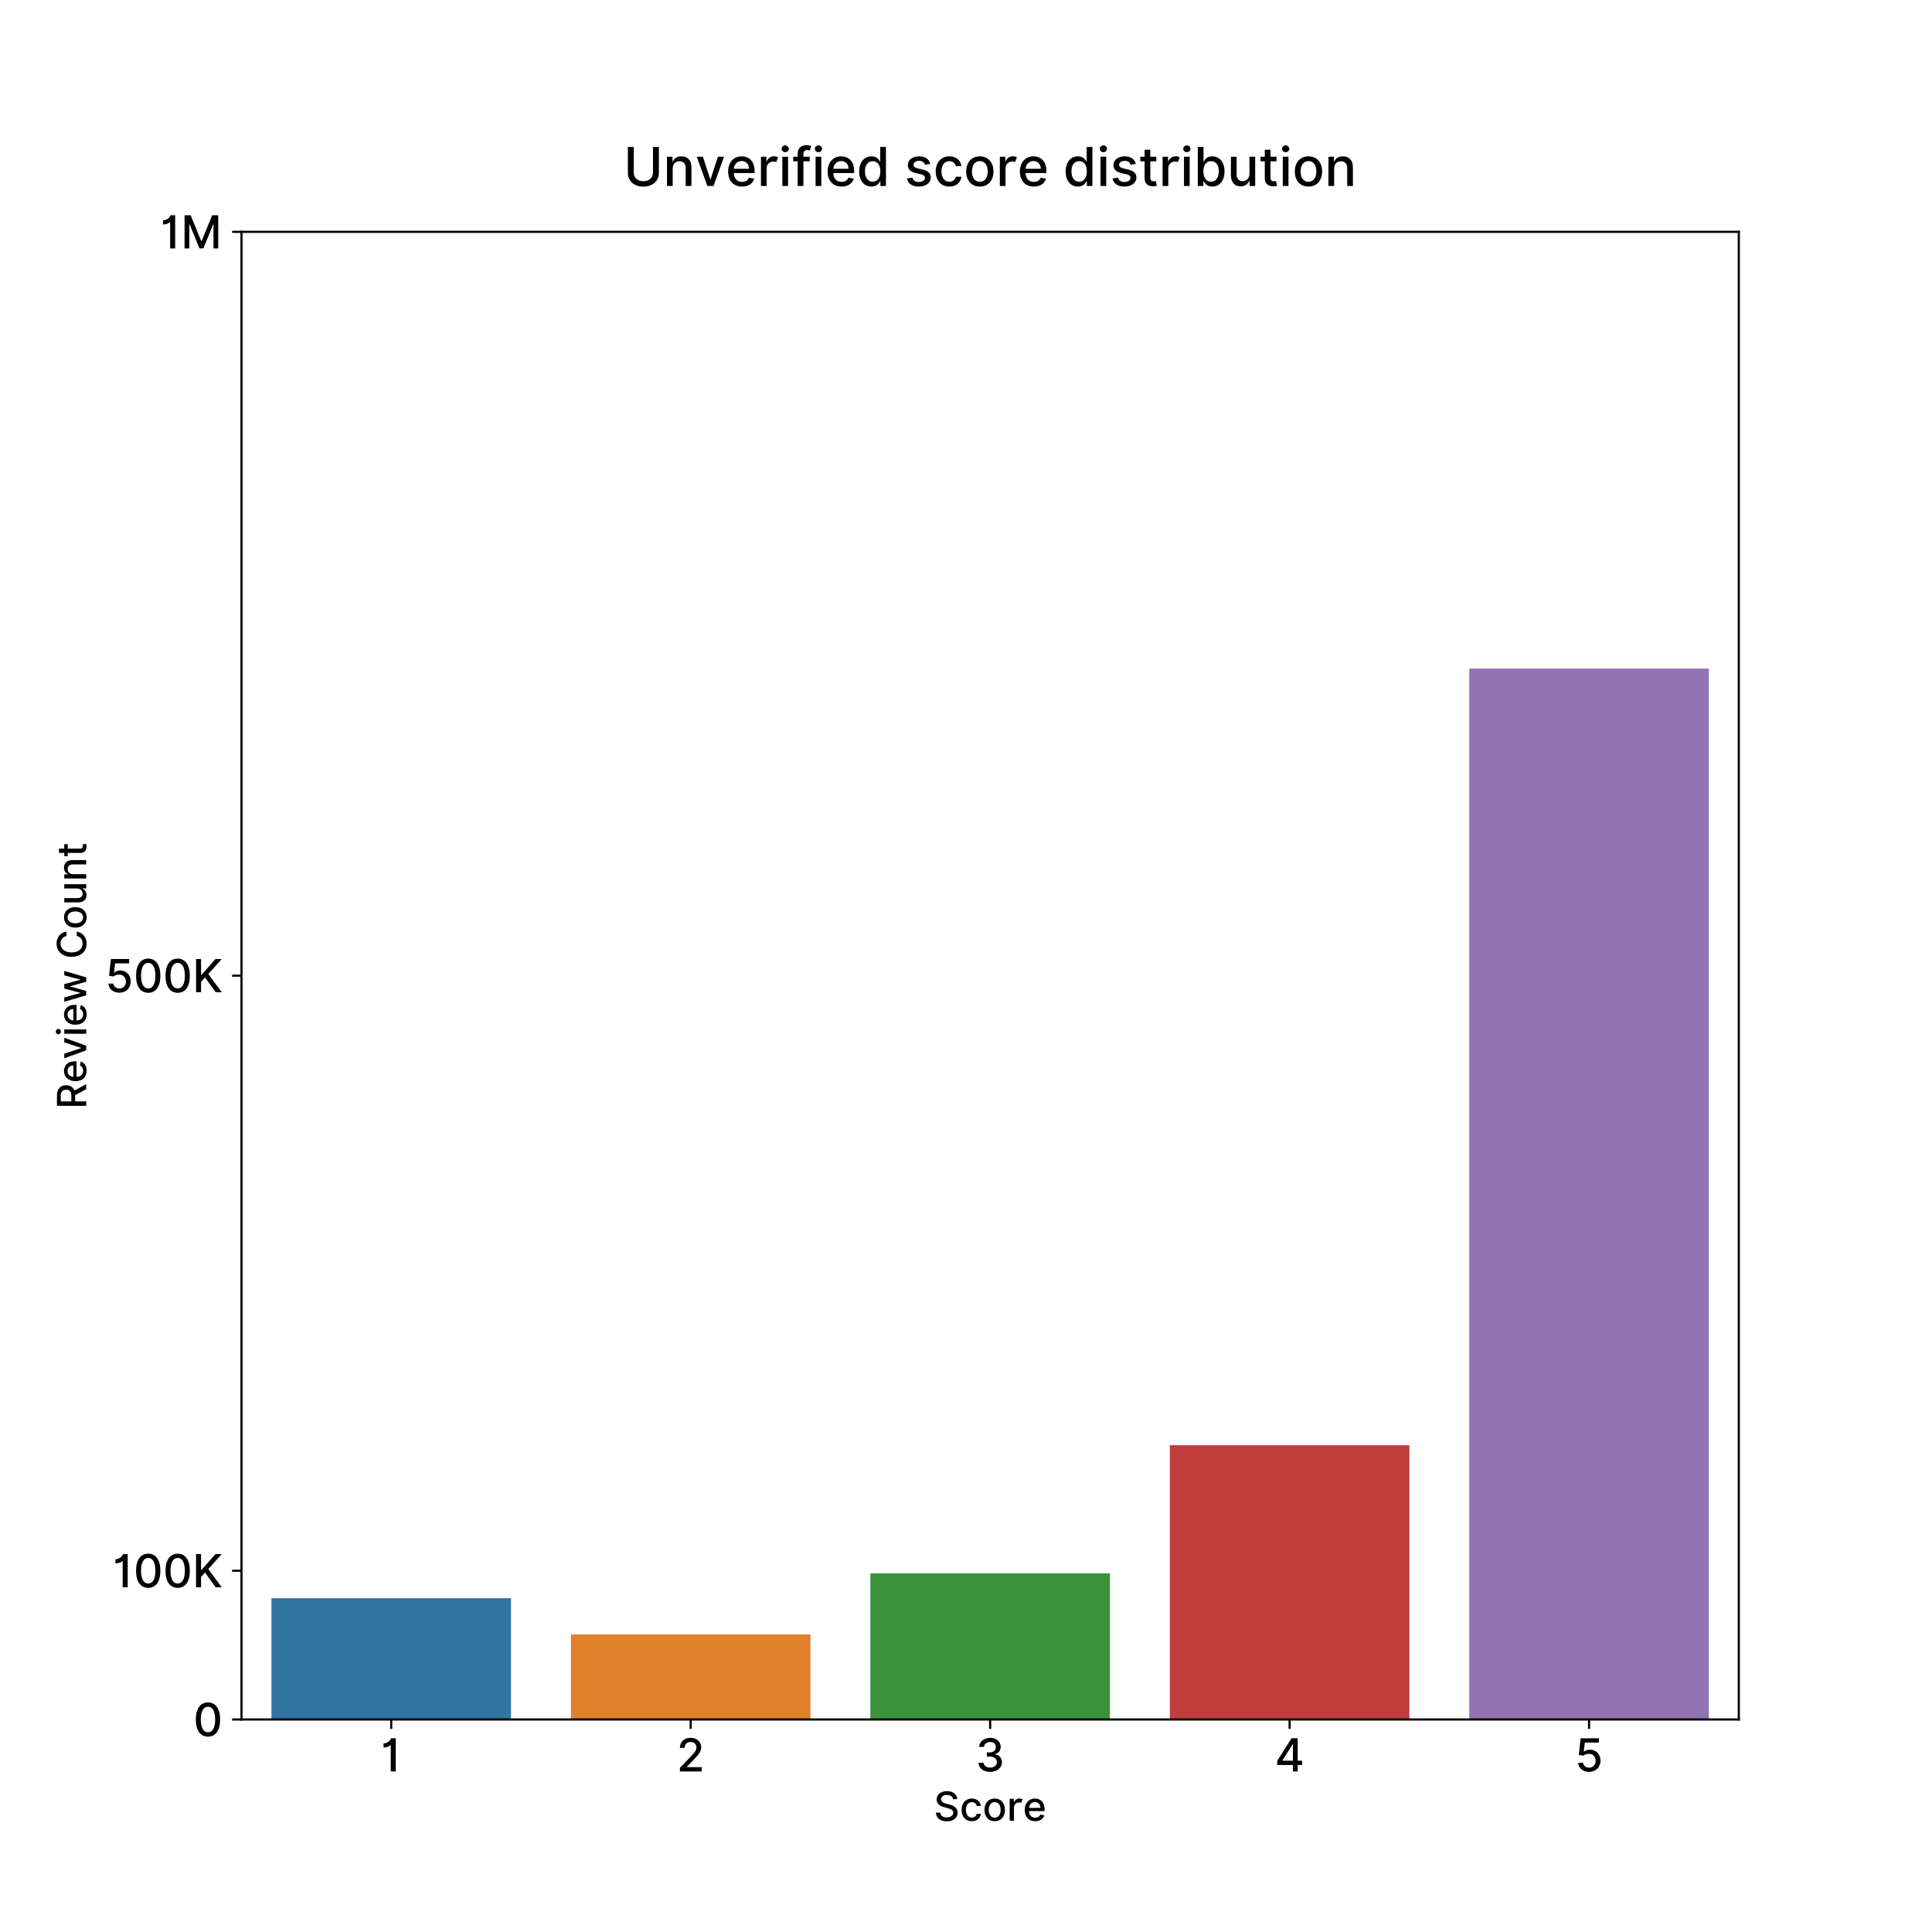 <?xml version="1.0" encoding="utf-8" standalone="no"?>
<!DOCTYPE svg PUBLIC "-//W3C//DTD SVG 1.1//EN"
  "http://www.w3.org/Graphics/SVG/1.1/DTD/svg11.dtd">
<!-- Created with matplotlib (https://matplotlib.org/) -->
<svg height="720pt" version="1.1" viewBox="0 0 720 720" width="720pt" xmlns="http://www.w3.org/2000/svg" xmlns:xlink="http://www.w3.org/1999/xlink">
 <defs>
  <style type="text/css">
*{stroke-linecap:butt;stroke-linejoin:round;}
  </style>
 </defs>
 <g id="figure_1">
  <g id="patch_1">
   <path d="M 0 720 
L 720 720 
L 720 0 
L 0 0 
z
" style="fill:#ffffff;"/>
  </g>
  <g id="axes_1">
   <g id="patch_2">
    <path d="M 90 640.8 
L 648 640.8 
L 648 86.4 
L 90 86.4 
z
" style="fill:#ffffff;"/>
   </g>
   <g id="patch_3">
    <path clip-path="url(#p8d12204f00)" d="M 101.16 640.8 
L 190.44 640.8 
L 190.44 595.613 
L 101.16 595.613 
z
" style="fill:#3274a1;"/>
   </g>
   <g id="patch_4">
    <path clip-path="url(#p8d12204f00)" d="M 212.76 640.8 
L 302.04 640.8 
L 302.04 609.107 
L 212.76 609.107 
z
" style="fill:#e1812c;"/>
   </g>
   <g id="patch_5">
    <path clip-path="url(#p8d12204f00)" d="M 324.36 640.8 
L 413.64 640.8 
L 413.64 586.351 
L 324.36 586.351 
z
" style="fill:#3a923a;"/>
   </g>
   <g id="patch_6">
    <path clip-path="url(#p8d12204f00)" d="M 435.96 640.8 
L 525.24 640.8 
L 525.24 538.599 
L 435.96 538.599 
z
" style="fill:#c03d3e;"/>
   </g>
   <g id="patch_7">
    <path clip-path="url(#p8d12204f00)" d="M 547.56 640.8 
L 636.84 640.8 
L 636.84 249.159 
L 547.56 249.159 
z
" style="fill:#9372b2;"/>
   </g>
   <g id="matplotlib.axis_1">
    <g id="xtick_1">
     <g id="line2d_1">
      <defs>
       <path d="M 0 0 
L 0 3.5 
" id="m7e724e2443" style="stroke:#000000;stroke-width:0.8;"/>
      </defs>
      <g>
       <use style="stroke:#000000;stroke-width:0.8;" x="145.8" xlink:href="#m7e724e2443" y="640.8"/>
      </g>
     </g>
     <g id="text_1">
      <!-- 1 -->
      <defs>
       <path d="M 32.562 72.734 
L 22.344 72.734 
C 21.953 70.734 16.406 61.547 5.797 61.547 
L 5.797 52.516 
C 14.031 52.516 19.75 55.781 20.953 57.922 
L 21.562 57.922 
L 21.562 0 
L 32.562 0 
z
" id="Inter-Medium-49"/>
      </defs>
      <g transform="translate(141.954 660.165)scale(0.17 -0.17)">
       <use xlink:href="#Inter-Medium-49"/>
      </g>
     </g>
    </g>
    <g id="xtick_2">
     <g id="line2d_2">
      <g>
       <use style="stroke:#000000;stroke-width:0.8;" x="257.4" xlink:href="#m7e724e2443" y="640.8"/>
      </g>
     </g>
     <g id="text_2">
      <!-- 2 -->
      <defs>
       <path d="M 7 0 
L 54.859 0 
L 54.859 9.406 
L 22.125 9.406 
L 22.125 9.938 
L 36.578 25.078 
C 49.891 38.531 53.688 44.953 53.688 53.094 
C 53.688 64.766 44.172 73.719 30.469 73.719 
C 16.875 73.719 6.922 64.922 6.922 51.641 
L 17.406 51.641 
C 17.359 59.453 22.406 64.562 30.25 64.562 
C 37.641 64.562 43.25 60.016 43.25 52.766 
C 43.25 46.344 39.422 41.719 31.609 33.453 
L 7 7.953 
z
" id="Inter-Medium-50"/>
      </defs>
      <g transform="translate(252.187 660.165)scale(0.17 -0.17)">
       <use xlink:href="#Inter-Medium-50"/>
      </g>
     </g>
    </g>
    <g id="xtick_3">
     <g id="line2d_3">
      <g>
       <use style="stroke:#000000;stroke-width:0.8;" x="369" xlink:href="#m7e724e2443" y="640.8"/>
      </g>
     </g>
     <g id="text_3">
      <!-- 3 -->
      <defs>
       <path d="M 32.312 -1 
C 47.156 -1 58.062 7.891 58.031 19.953 
C 58.062 29.156 52.484 35.766 42.828 37.25 
L 42.828 37.812 
C 50.422 39.766 55.359 45.734 55.328 53.906 
C 55.359 64.594 46.594 73.719 32.594 73.719 
C 19.25 73.719 8.531 65.656 8.172 53.828 
L 18.781 53.828 
C 19.031 60.516 25.328 64.562 32.453 64.562 
C 39.875 64.562 44.75 60.047 44.703 53.344 
C 44.75 46.312 39.094 41.688 31.031 41.688 
L 24.891 41.688 
L 24.891 32.734 
L 31.031 32.734 
C 41.125 32.734 46.953 27.625 46.953 20.312 
C 46.953 13.25 40.797 8.453 32.25 8.453 
C 24.359 8.453 18.219 12.5 17.797 18.969 
L 6.641 18.969 
C 7.109 7.109 17.609 -1 32.312 -1 
z
" id="Inter-Medium-51"/>
      </defs>
      <g transform="translate(363.524 660.165)scale(0.17 -0.17)">
       <use xlink:href="#Inter-Medium-51"/>
      </g>
     </g>
    </g>
    <g id="xtick_4">
     <g id="line2d_4">
      <g>
       <use style="stroke:#000000;stroke-width:0.8;" x="480.6" xlink:href="#m7e724e2443" y="640.8"/>
      </g>
     </g>
     <g id="text_4">
      <!-- 4 -->
      <defs>
       <path d="M 5.469 14.203 
L 39.953 14.203 
L 39.953 0 
L 50.422 0 
L 50.422 14.203 
L 60.047 14.203 
L 60.047 23.516 
L 50.422 23.516 
L 50.422 72.734 
L 36.891 72.734 
L 5.469 23.078 
z
M 40.016 23.516 
L 16.969 23.516 
L 16.969 24.078 
L 39.453 59.656 
L 40.016 59.656 
z
" id="Inter-Medium-52"/>
      </defs>
      <g transform="translate(475.04 660.165)scale(0.17 -0.17)">
       <use xlink:href="#Inter-Medium-52"/>
      </g>
     </g>
    </g>
    <g id="xtick_5">
     <g id="line2d_5">
      <g>
       <use style="stroke:#000000;stroke-width:0.8;" x="592.2" xlink:href="#m7e724e2443" y="640.8"/>
      </g>
     </g>
     <g id="text_5">
      <!-- 5 -->
      <defs>
       <path d="M 31 -1 
C 45.641 -1 56.078 9.344 56.031 23.516 
C 56.078 37.578 46.266 47.797 33.031 47.797 
C 27.625 47.797 22.625 45.734 19.781 42.969 
L 19.359 42.969 
L 21.656 63.312 
L 52.516 63.312 
L 52.516 72.734 
L 12.531 72.734 
L 8.453 36.078 
L 18.5 34.594 
C 21.234 37.031 26.141 38.703 30.547 38.703 
C 39.172 38.641 45.422 32.172 45.422 23.297 
C 45.422 14.562 39.344 8.234 31 8.234 
C 23.969 8.234 18.391 12.719 17.828 18.969 
L 7.172 18.969 
C 7.594 7.391 17.656 -1 31 -1 
z
" id="Inter-Medium-53"/>
      </defs>
      <g transform="translate(586.93 660.165)scale(0.17 -0.17)">
       <use xlink:href="#Inter-Medium-53"/>
      </g>
     </g>
    </g>
    <g id="text_6">
     <!-- Score -->
     <defs>
      <path d="M 47.656 53.625 
L 58.234 53.625 
C 57.922 65.266 47.625 73.719 32.844 73.719 
C 18.25 73.719 7.062 65.375 7.062 52.844 
C 7.062 42.719 14.312 36.797 26 33.625 
L 34.594 31.281 
C 42.359 29.219 48.375 26.672 48.375 20.203 
C 48.375 13.109 41.578 8.422 32.25 8.422 
C 23.797 8.422 16.766 12.188 16.125 20.094 
L 5.109 20.094 
C 5.828 6.922 16.016 -1.203 32.312 -1.203 
C 49.391 -1.203 59.234 7.781 59.234 20.094 
C 59.234 33.203 47.547 38.281 38.312 40.547 
L 31.219 42.406 
C 25.531 43.859 17.969 46.516 18 53.484 
C 18 59.656 23.656 64.234 32.594 64.234 
C 40.953 64.234 46.875 60.328 47.656 53.625 
z
" id="Inter-Medium-83"/>
      <path d="M 30.109 -1.094 
C 43 -1.094 51.344 6.641 52.516 17.266 
L 42.188 17.266 
C 40.844 11.359 36.266 7.891 30.188 7.891 
C 21.203 7.891 15.406 15.375 15.406 27.266 
C 15.406 38.953 21.312 46.312 30.188 46.312 
C 36.938 46.312 41.047 42.047 42.188 36.938 
L 52.516 36.938 
C 51.391 47.938 42.406 55.25 30.016 55.25 
C 14.625 55.25 4.688 43.672 4.688 27.031 
C 4.688 10.578 14.281 -1.094 30.109 -1.094 
z
" id="Inter-Medium-99"/>
      <path d="M 30.109 -1.094 
C 45.484 -1.094 55.547 10.156 55.547 27.031 
C 55.547 44 45.484 55.25 30.109 55.25 
C 14.734 55.25 4.688 44 4.688 27.031 
C 4.688 10.156 14.734 -1.094 30.109 -1.094 
z
M 30.156 7.812 
C 20.094 7.812 15.406 16.578 15.406 27.062 
C 15.406 37.5 20.094 46.375 30.156 46.375 
C 40.125 46.375 44.812 37.5 44.812 27.062 
C 44.812 16.578 40.125 7.812 30.156 7.812 
z
" id="Inter-Medium-111"/>
      <path d="M 7.141 0 
L 17.75 0 
L 17.75 33.312 
C 17.75 40.406 23.266 45.562 30.609 45.562 
C 32.672 45.562 34.266 45.141 35.547 44.5 
L 38.953 53.375 
C 37.141 54.578 34.797 55.359 31.812 55.359 
C 25.359 55.359 19.953 51.734 17.969 45.875 
L 17.406 45.875 
L 17.406 54.547 
L 7.141 54.547 
z
" id="Inter-Medium-114"/>
      <path d="M 30.641 -1.094 
C 42.547 -1.094 50.953 4.766 53.375 13.641 
L 43.328 15.453 
C 41.406 10.297 36.797 7.672 30.75 7.672 
C 21.656 7.672 15.562 13.562 15.266 24.078 
L 54.047 24.078 
L 54.047 27.844 
C 54.047 47.547 42.266 55.25 29.906 55.25 
C 14.703 55.25 4.688 43.672 4.688 26.922 
C 4.688 9.984 14.562 -1.094 30.641 -1.094 
z
M 15.312 32.031 
C 15.734 39.766 21.344 46.484 29.969 46.484 
C 38.219 46.484 43.609 40.375 43.641 32.031 
z
" id="Inter-Medium-101"/>
     </defs>
     <g transform="translate(348.005 678.552)scale(0.15 -0.15)">
      <use xlink:href="#Inter-Medium-83"/>
      <use x="64.347" xlink:href="#Inter-Medium-99"/>
      <use x="121.129" xlink:href="#Inter-Medium-111"/>
      <use x="181.357" xlink:href="#Inter-Medium-114"/>
      <use x="221.2" xlink:href="#Inter-Medium-101"/>
     </g>
    </g>
   </g>
   <g id="matplotlib.axis_2">
    <g id="ytick_1">
     <g id="line2d_6">
      <defs>
       <path d="M 0 0 
L -3.5 0 
" id="mc041ed28a9" style="stroke:#000000;stroke-width:0.8;"/>
      </defs>
      <g>
       <use style="stroke:#000000;stroke-width:0.8;" x="90" xlink:href="#mc041ed28a9" y="640.8"/>
      </g>
     </g>
     <g id="text_7">
      <!-- 0 -->
      <defs>
       <path d="M 32.312 -1.203 
C 49.109 -1.203 58.953 12.5 58.953 36.328 
C 58.953 59.984 48.969 73.719 32.312 73.719 
C 15.625 73.719 5.688 60.016 5.641 36.328 
C 5.641 12.531 15.484 -1.172 32.312 -1.203 
z
M 32.312 8.281 
C 22.484 8.281 16.547 18.141 16.547 36.328 
C 16.578 54.438 22.516 64.422 32.312 64.422 
C 42.078 64.422 48.047 54.438 48.047 36.328 
C 48.047 18.141 42.125 8.281 32.312 8.281 
z
" id="Inter-Medium-48"/>
      </defs>
      <g transform="translate(72.019 646.982)scale(0.17 -0.17)">
       <use xlink:href="#Inter-Medium-48"/>
      </g>
     </g>
    </g>
    <g id="ytick_2">
     <g id="line2d_7">
      <g>
       <use style="stroke:#000000;stroke-width:0.8;" x="90" xlink:href="#mc041ed28a9" y="585.36"/>
      </g>
     </g>
     <g id="text_8">
      <!-- 100K -->
      <defs>
       <path d="M 7.984 0 
L 18.969 0 
L 18.969 22.625 
L 27.562 32.5 
L 51.062 0 
L 64.281 0 
L 34.844 39.984 
L 64.172 72.734 
L 50.359 72.734 
L 19.859 38 
L 18.969 38 
L 18.969 72.734 
L 7.984 72.734 
z
" id="Inter-Medium-75"/>
      </defs>
      <g transform="translate(42.051 591.542)scale(0.17 -0.17)">
       <use xlink:href="#Inter-Medium-49"/>
       <use x="45.241" xlink:href="#Inter-Medium-48"/>
       <use x="109.837" xlink:href="#Inter-Medium-48"/>
       <use x="174.432" xlink:href="#Inter-Medium-75"/>
      </g>
     </g>
    </g>
    <g id="ytick_3">
     <g id="line2d_8">
      <g>
       <use style="stroke:#000000;stroke-width:0.8;" x="90" xlink:href="#mc041ed28a9" y="363.6"/>
      </g>
     </g>
     <g id="text_9">
      <!-- 500K -->
      <g transform="translate(39.204 369.782)scale(0.17 -0.17)">
       <use xlink:href="#Inter-Medium-53"/>
       <use x="62.003" xlink:href="#Inter-Medium-48"/>
       <use x="126.598" xlink:href="#Inter-Medium-48"/>
       <use x="191.193" xlink:href="#Inter-Medium-75"/>
      </g>
     </g>
    </g>
    <g id="ytick_4">
     <g id="line2d_9">
      <g>
       <use style="stroke:#000000;stroke-width:0.8;" x="90" xlink:href="#mc041ed28a9" y="86.4"/>
      </g>
     </g>
     <g id="text_10">
      <!-- 1M -->
      <defs>
       <path d="M 7.984 72.734 
L 7.984 0 
L 18.438 0 
L 18.438 52.656 
L 19.109 52.656 
L 40.562 0.109 
L 49.219 0.109 
L 70.672 52.625 
L 71.344 52.625 
L 71.344 0 
L 81.781 0 
L 81.781 72.734 
L 68.469 72.734 
L 45.312 16.188 
L 44.469 16.188 
L 21.312 72.734 
z
" id="Inter-Medium-77"/>
      </defs>
      <g transform="translate(59.739 92.582)scale(0.17 -0.17)">
       <use xlink:href="#Inter-Medium-49"/>
       <use x="45.241" xlink:href="#Inter-Medium-77"/>
      </g>
     </g>
    </g>
    <g id="text_11">
     <!-- Review Count -->
     <defs>
      <path d="M 7.984 0 
L 18.969 0 
L 18.969 27.516 
L 33.875 27.516 
C 34.125 27.516 34.344 27.516 34.594 27.516 
L 49.359 0 
L 61.859 0 
L 45.734 29.438 
C 54.656 32.734 59.094 40.156 59.094 49.922 
C 59.094 63.312 50.781 72.734 33.922 72.734 
L 7.984 72.734 
z
M 18.969 36.969 
L 18.969 63.312 
L 32.75 63.312 
C 43.578 63.312 48.047 58.172 48.047 49.922 
C 48.047 41.719 43.578 36.969 32.891 36.969 
z
" id="Inter-Medium-82"/>
      <path d="M 53.797 54.547 
L 42.406 54.547 
L 28.625 12.578 
L 28.062 12.578 
L 14.234 54.547 
L 2.844 54.547 
L 22.656 0 
L 34.016 0 
z
" id="Inter-Medium-118"/>
      <path d="M 7.141 0 
L 17.75 0 
L 17.75 54.547 
L 7.141 54.547 
z
M 12.5 62.969 
C 16.156 62.969 19.219 65.797 19.219 69.281 
C 19.219 72.766 16.156 75.641 12.5 75.641 
C 8.812 75.641 5.797 72.766 5.797 69.281 
C 5.797 65.797 8.812 62.969 12.5 62.969 
z
" id="Inter-Medium-105"/>
      <path d="M 18.969 0 
L 29.766 0 
L 40.844 39.375 
L 41.656 39.375 
L 52.734 0 
L 63.562 0 
L 79.578 54.547 
L 68.609 54.547 
L 57.984 14.672 
L 57.453 14.672 
L 46.812 54.547 
L 35.828 54.547 
L 25.109 14.484 
L 24.578 14.484 
L 13.891 54.547 
L 2.906 54.547 
z
" id="Inter-Medium-119"/>
      <path id="Inter-Medium-32"/>
      <path d="M 68.391 49.078 
C 65.906 64.625 53.734 73.719 38.359 73.719 
C 19.531 73.719 5.641 59.625 5.641 36.359 
C 5.641 13.109 19.469 -1 38.359 -1 
C 54.328 -1 66.016 9.016 68.391 23.406 
L 57.312 23.438 
C 55.438 14.141 47.625 9.016 38.422 9.016 
C 25.953 9.016 16.547 18.578 16.547 36.359 
C 16.547 54.016 25.922 63.703 38.453 63.703 
C 47.734 63.703 55.5 58.484 57.312 49.078 
z
" id="Inter-Medium-67"/>
      <path d="M 41.688 22.625 
C 41.734 13.359 34.844 8.953 28.875 8.953 
C 22.297 8.953 17.75 13.703 17.75 21.125 
L 17.75 54.547 
L 7.141 54.547 
L 7.141 19.844 
C 7.141 6.328 14.562 -0.703 25.031 -0.703 
C 33.234 -0.703 38.812 3.625 41.344 9.453 
L 41.906 9.453 
L 41.906 0 
L 52.344 0 
L 52.344 54.547 
L 41.688 54.547 
z
" id="Inter-Medium-117"/>
      <path d="M 17.75 32.391 
C 17.75 41.094 23.078 46.062 30.469 46.062 
C 37.672 46.062 42.047 41.328 42.047 33.422 
L 42.047 0 
L 52.672 0 
L 52.672 34.688 
C 52.672 48.188 45.25 55.25 34.094 55.25 
C 25.891 55.25 20.531 51.453 18 45.672 
L 17.328 45.672 
L 17.328 54.547 
L 7.141 54.547 
L 7.141 0 
L 17.75 0 
z
" id="Inter-Medium-110"/>
      <path d="M 32.594 54.547 
L 21.422 54.547 
L 21.422 67.609 
L 10.797 67.609 
L 10.797 54.547 
L 2.812 54.547 
L 2.812 46.016 
L 10.797 46.016 
L 10.797 13.812 
C 10.766 3.906 18.328 -0.891 26.703 -0.703 
C 30.078 -0.672 32.359 -0.031 33.594 0.422 
L 31.672 9.203 
C 30.969 9.062 29.656 8.734 27.953 8.734 
C 24.5 8.734 21.422 9.875 21.422 16.016 
L 21.422 46.016 
L 32.594 46.016 
z
" id="Inter-Medium-116"/>
     </defs>
     <g transform="translate(32.136 413.298)rotate(-90)scale(0.15 -0.15)">
      <use xlink:href="#Inter-Medium-82"/>
      <use x="64.489" xlink:href="#Inter-Medium-101"/>
      <use x="123.224" xlink:href="#Inter-Medium-118"/>
      <use x="179.865" xlink:href="#Inter-Medium-105"/>
      <use x="204.759" xlink:href="#Inter-Medium-101"/>
      <use x="263.494" xlink:href="#Inter-Medium-119"/>
      <use x="345.987" xlink:href="#Inter-Medium-32"/>
      <use x="372.479" xlink:href="#Inter-Medium-67"/>
      <use x="446.023" xlink:href="#Inter-Medium-111"/>
      <use x="506.25" xlink:href="#Inter-Medium-117"/>
      <use x="565.696" xlink:href="#Inter-Medium-110"/>
      <use x="625.426" xlink:href="#Inter-Medium-116"/>
     </g>
    </g>
   </g>
   <g id="patch_8">
    <path d="M 90 640.8 
L 90 86.4 
" style="fill:none;stroke:#000000;stroke-linecap:square;stroke-linejoin:miter;stroke-width:0.8;"/>
   </g>
   <g id="patch_9">
    <path d="M 648 640.8 
L 648 86.4 
" style="fill:none;stroke:#000000;stroke-linecap:square;stroke-linejoin:miter;stroke-width:0.8;"/>
   </g>
   <g id="patch_10">
    <path d="M 90 640.8 
L 648 640.8 
" style="fill:none;stroke:#000000;stroke-linecap:square;stroke-linejoin:miter;stroke-width:0.8;"/>
   </g>
   <g id="patch_11">
    <path d="M 90 86.4 
L 648 86.4 
" style="fill:none;stroke:#000000;stroke-linecap:square;stroke-linejoin:miter;stroke-width:0.8;"/>
   </g>
   <g id="text_12">
    <!-- Unverified score distribution -->
    <defs>
     <path d="M 54.797 72.734 
L 54.797 24.781 
C 54.797 14.594 46.656 8.875 36.859 8.875 
C 27.125 8.875 18.969 14.594 18.969 24.781 
L 18.969 72.734 
L 7.984 72.734 
L 7.984 24.609 
C 7.984 8.203 20.781 -1.203 36.859 -1.203 
C 52.953 -1.203 65.766 8.203 65.766 24.609 
L 65.766 72.734 
z
" id="Inter-Medium-85"/>
     <path d="M 33.281 54.547 
L 21.516 54.547 
L 21.516 59.453 
C 21.516 64.281 23.516 66.906 28.688 66.906 
C 30.891 66.906 32.453 66.406 33.453 66.094 
L 35.938 74.688 
C 34.453 75.25 31.359 76.141 27.062 76.141 
C 18.438 76.141 10.875 71.094 10.875 60.859 
L 10.875 54.547 
L 2.453 54.547 
L 2.453 46.016 
L 10.875 46.016 
L 10.875 0 
L 21.516 0 
L 21.516 46.016 
L 33.281 46.016 
z
" id="Inter-Medium-102"/>
     <path d="M 27.562 -1.062 
C 37.5 -1.062 41.406 5 43.328 8.484 
L 44.219 8.484 
L 44.219 0 
L 54.578 0 
L 54.578 72.734 
L 43.969 72.734 
L 43.969 45.703 
L 43.328 45.703 
C 41.406 49.078 37.781 55.25 27.625 55.25 
C 14.453 55.25 4.766 44.844 4.766 27.172 
C 4.766 9.516 14.312 -1.062 27.562 -1.062 
z
M 29.906 7.984 
C 20.422 7.984 15.484 16.328 15.484 27.266 
C 15.484 38.109 20.312 46.234 29.906 46.234 
C 39.172 46.234 44.141 38.672 44.141 27.266 
C 44.141 15.797 39.062 7.984 29.906 7.984 
z
" id="Inter-Medium-100"/>
     <path d="M 48.016 41.234 
C 45.812 49.719 39.172 55.25 27.375 55.25 
C 15.062 55.25 6.328 48.75 6.328 39.094 
C 6.328 31.359 11.016 26.203 21.234 23.938 
L 30.469 21.906 
C 35.719 20.734 38.172 18.391 38.172 14.984 
C 38.172 10.766 33.672 7.453 26.703 7.453 
C 20.344 7.453 16.266 10.188 14.984 15.547 
L 4.719 13.984 
C 6.5 4.328 14.531 -1.094 26.781 -1.094 
C 39.953 -1.094 49.078 5.891 49.078 15.766 
C 49.078 23.469 44.172 28.234 34.156 30.547 
L 25.5 32.531 
C 19.5 33.953 16.906 35.969 16.938 39.672 
C 16.906 43.859 21.453 46.844 27.484 46.844 
C 34.094 46.844 37.141 43.188 38.391 39.531 
z
" id="Inter-Medium-115"/>
     <path d="M 7.984 0 
L 18.359 0 
L 18.359 8.484 
L 19.25 8.484 
C 21.172 5 25.078 -1.062 35.016 -1.062 
C 48.219 -1.062 57.812 9.516 57.812 27.172 
C 57.812 44.844 48.078 55.25 34.906 55.25 
C 24.781 55.25 21.125 49.078 19.25 45.703 
L 18.609 45.703 
L 18.609 72.734 
L 7.984 72.734 
z
M 18.391 27.266 
C 18.391 38.672 23.375 46.234 32.641 46.234 
C 42.266 46.234 47.094 38.109 47.094 27.266 
C 47.094 16.328 42.125 7.984 32.641 7.984 
C 23.516 7.984 18.391 15.797 18.391 27.266 
z
" id="Inter-Medium-98"/>
    </defs>
    <g transform="translate(232.386 69.312)scale(0.2 -0.2)">
     <use xlink:href="#Inter-Medium-85"/>
     <use x="73.757" xlink:href="#Inter-Medium-110"/>
     <use x="133.487" xlink:href="#Inter-Medium-118"/>
     <use x="190.128" xlink:href="#Inter-Medium-101"/>
     <use x="248.864" xlink:href="#Inter-Medium-114"/>
     <use x="288.707" xlink:href="#Inter-Medium-105"/>
     <use x="313.601" xlink:href="#Inter-Medium-102"/>
     <use x="350.675" xlink:href="#Inter-Medium-105"/>
     <use x="375.568" xlink:href="#Inter-Medium-101"/>
     <use x="434.304" xlink:href="#Inter-Medium-100"/>
     <use x="496.875" xlink:href="#Inter-Medium-32"/>
     <use x="523.367" xlink:href="#Inter-Medium-115"/>
     <use x="576.953" xlink:href="#Inter-Medium-99"/>
     <use x="633.736" xlink:href="#Inter-Medium-111"/>
     <use x="693.963" xlink:href="#Inter-Medium-114"/>
     <use x="733.807" xlink:href="#Inter-Medium-101"/>
     <use x="792.543" xlink:href="#Inter-Medium-32"/>
     <use x="819.034" xlink:href="#Inter-Medium-100"/>
     <use x="881.605" xlink:href="#Inter-Medium-105"/>
     <use x="906.499" xlink:href="#Inter-Medium-115"/>
     <use x="960.085" xlink:href="#Inter-Medium-116"/>
     <use x="997.266" xlink:href="#Inter-Medium-114"/>
     <use x="1037.11" xlink:href="#Inter-Medium-105"/>
     <use x="1062.003" xlink:href="#Inter-Medium-98"/>
     <use x="1124.574" xlink:href="#Inter-Medium-117"/>
     <use x="1184.02" xlink:href="#Inter-Medium-116"/>
     <use x="1221.2" xlink:href="#Inter-Medium-105"/>
     <use x="1246.094" xlink:href="#Inter-Medium-111"/>
     <use x="1306.321" xlink:href="#Inter-Medium-110"/>
    </g>
   </g>
  </g>
 </g>
 <defs>
  <clipPath id="p8d12204f00">
   <rect height="554.4" width="558" x="90" y="86.4"/>
  </clipPath>
 </defs>
</svg>
